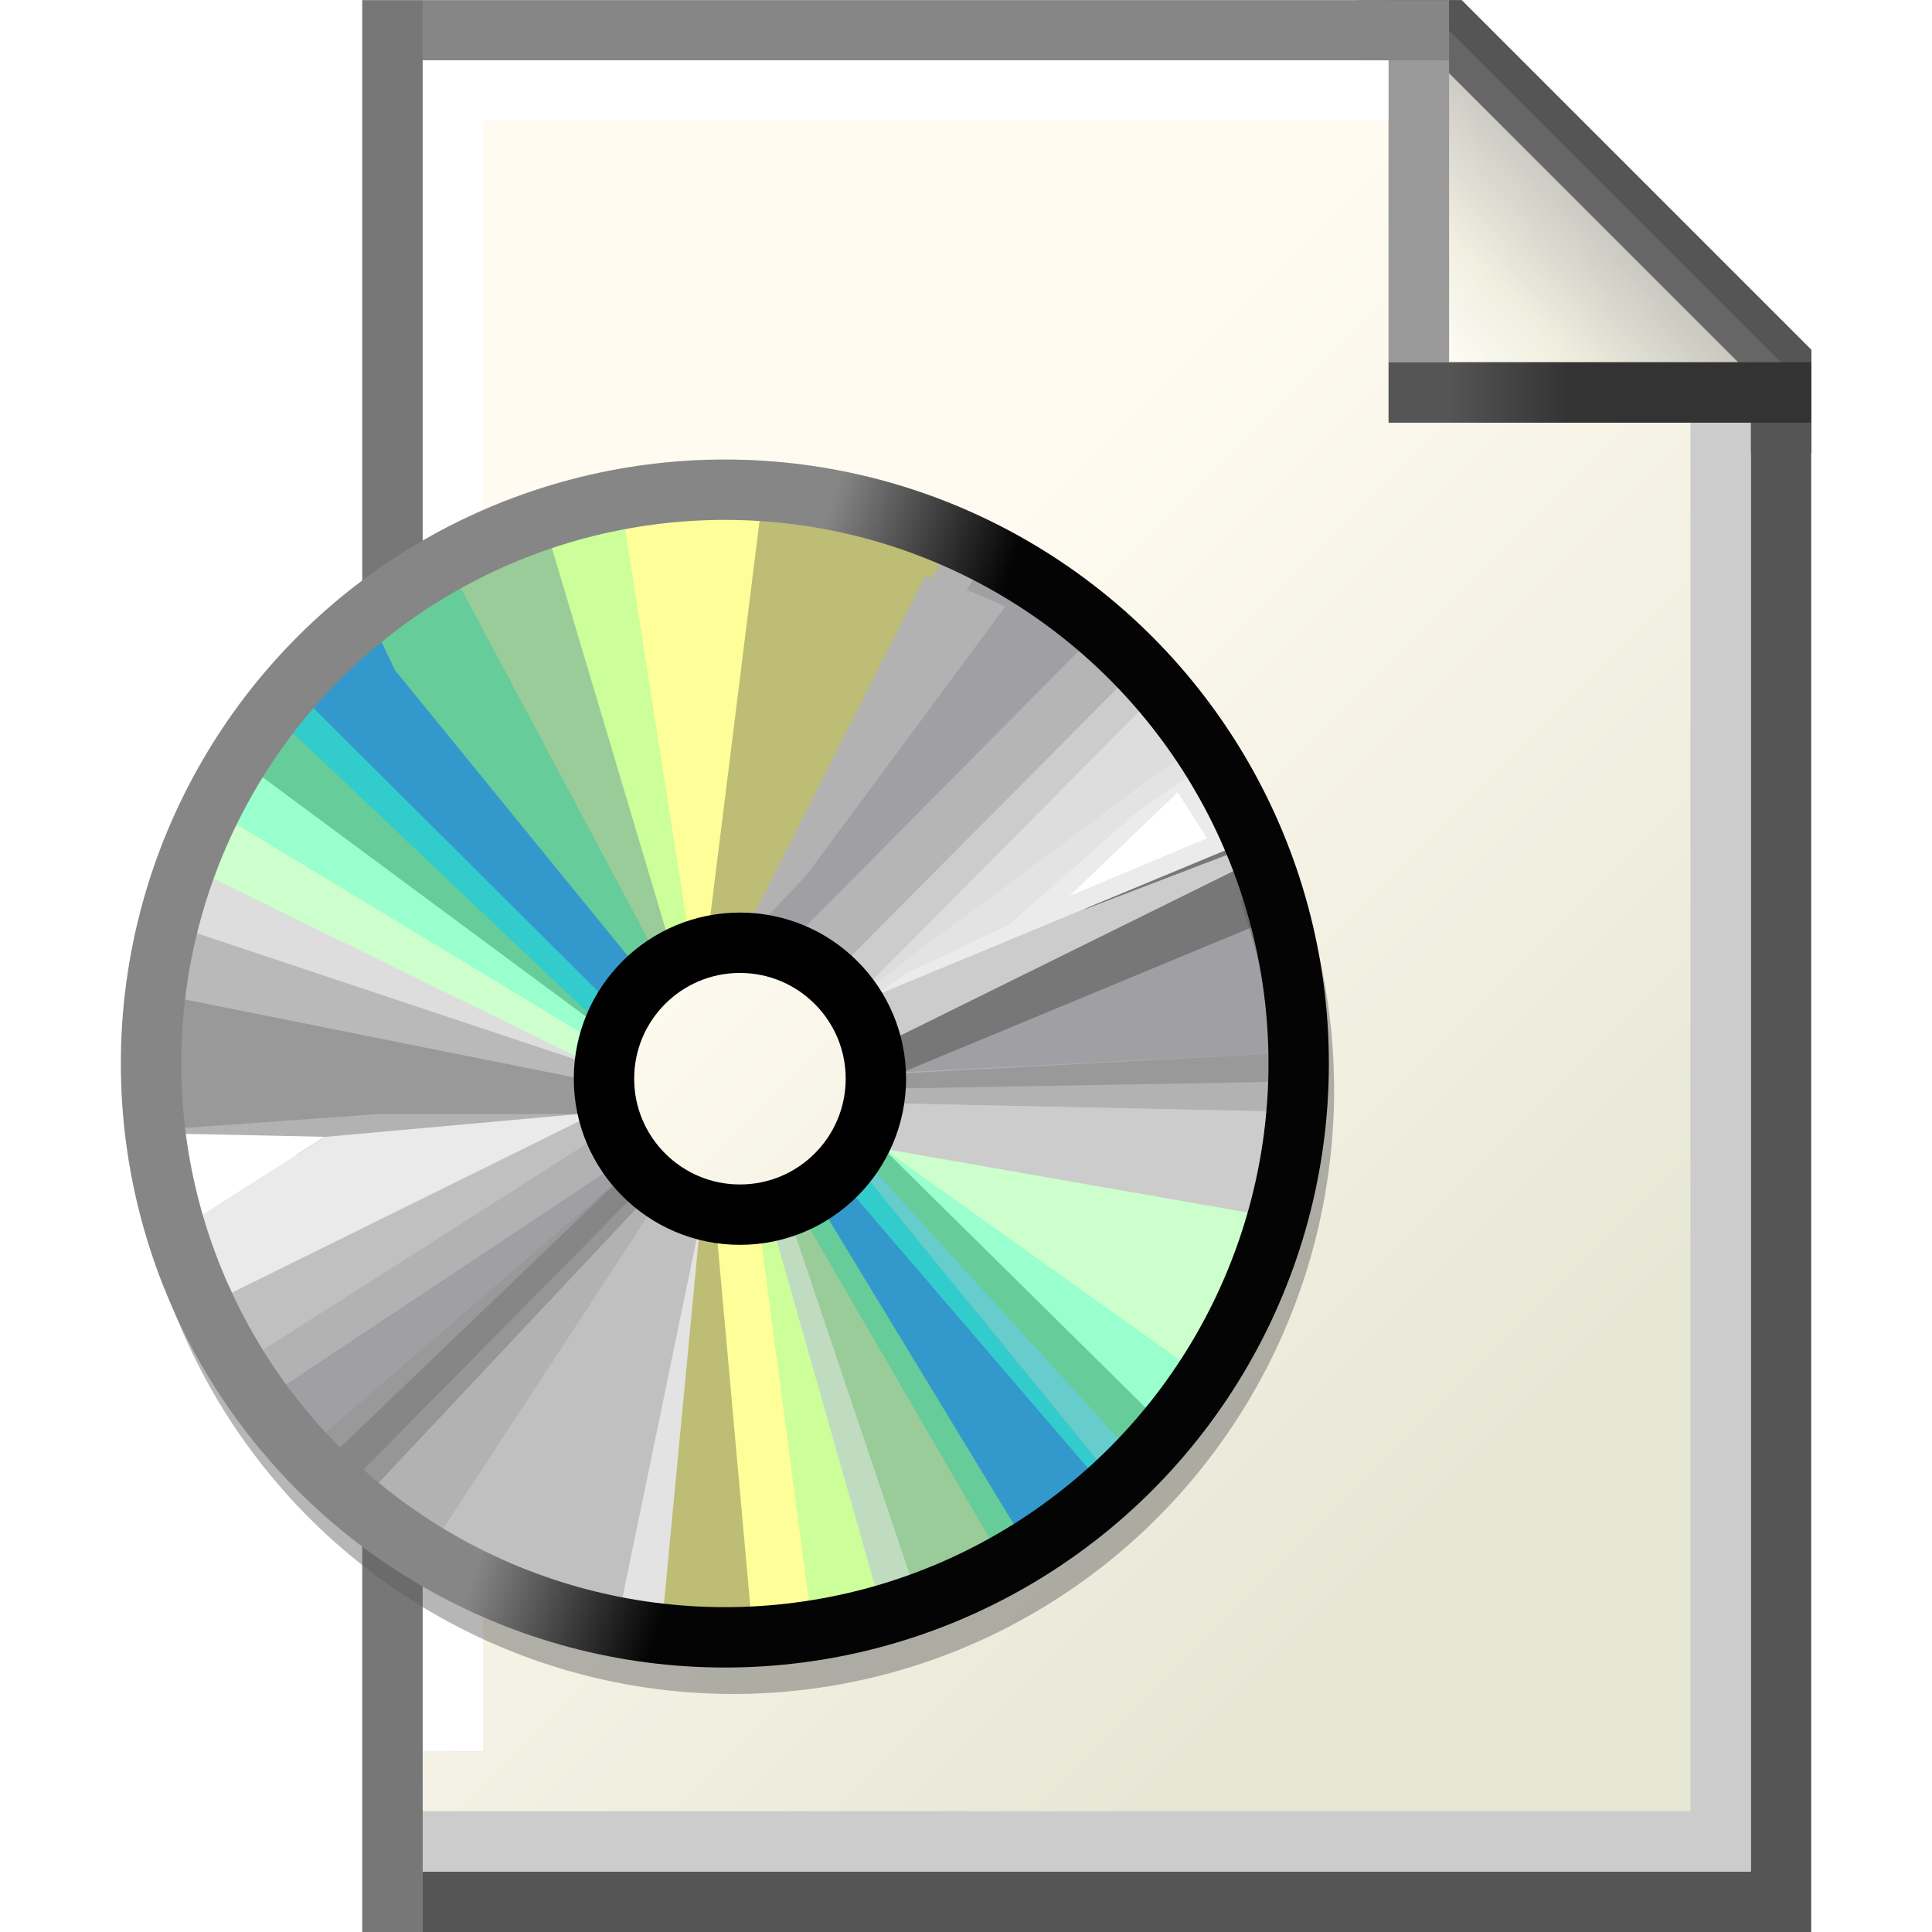 <?xml version="1.0" encoding="UTF-8" standalone="no"?>
<!-- Created with Inkscape (http://www.inkscape.org/) -->

<svg
   xmlns:dc="http://purl.org/dc/elements/1.1/"
   xmlns:cc="http://creativecommons.org/ns#"
   xmlns:rdf="http://www.w3.org/1999/02/22-rdf-syntax-ns#"
   xmlns:svg="http://www.w3.org/2000/svg"
   xmlns="http://www.w3.org/2000/svg"
   xmlns:xlink="http://www.w3.org/1999/xlink"
   xmlns:sodipodi="http://sodipodi.sourceforge.net/DTD/sodipodi-0.dtd"
   xmlns:inkscape="http://www.inkscape.org/namespaces/inkscape"
   width="32"
   height="32"
   viewBox="0 0 8.467 8.467"
   version="1.1"
   id="svg8"
   inkscape:version="0.92.3 (2405546, 2018-03-11)"
   sodipodi:docname="application-x-cd-image.svg">
  <defs
     id="defs2">
    <linearGradient
       inkscape:collect="always"
       id="linearGradient4608">
      <stop
         style="stop-color:#e7e7d6;stop-opacity:1"
         offset="0"
         id="stop4604" />
      <stop
         style="stop-color:#fffbf0;stop-opacity:1"
         offset="1"
         id="stop4606" />
    </linearGradient>
    <linearGradient
       inkscape:collect="always"
       id="linearGradient4592">
      <stop
         style="stop-color:#999999;stop-opacity:1"
         offset="0"
         id="stop4588" />
      <stop
         id="stop4596"
         offset="0.6"
         style="stop-color:#e7e7d6;stop-opacity:1" />
      <stop
         style="stop-color:#ffffff;stop-opacity:1"
         offset="1"
         id="stop4590" />
    </linearGradient>
    <linearGradient
       inkscape:collect="always"
       id="linearGradient4580">
      <stop
         style="stop-color:#555555;stop-opacity:1"
         offset="0"
         id="stop4576" />
      <stop
         style="stop-color:#333333;stop-opacity:1"
         offset="1"
         id="stop4578" />
    </linearGradient>
    <linearGradient
       inkscape:collect="always"
       id="linearGradient4558">
      <stop
         style="stop-color:#555555;stop-opacity:1;"
         offset="0"
         id="stop4554" />
      <stop
         style="stop-color:#555555;stop-opacity:1"
         offset="1"
         id="stop4556" />
    </linearGradient>
    <linearGradient
       inkscape:collect="always"
       xlink:href="#linearGradient4558"
       id="linearGradient4560"
       x1="14.949"
       y1="296.868"
       x2="9.657"
       y2="296.339"
       gradientUnits="userSpaceOnUse"
       gradientTransform="translate(-0.265,1.5034375e-6)" />
    <linearGradient
       inkscape:collect="always"
       xlink:href="#linearGradient4580"
       id="linearGradient4582"
       x1="13.494"
       y1="290.253"
       x2="14.023"
       y2="290.253"
       gradientUnits="userSpaceOnUse"
       gradientTransform="translate(-0.265,1.5034375e-6)" />
    <linearGradient
       inkscape:collect="always"
       xlink:href="#linearGradient4592"
       id="linearGradient4594"
       x1="14.155"
       y1="289.459"
       x2="13.494"
       y2="290.121"
       gradientUnits="userSpaceOnUse"
       gradientTransform="translate(-0.265,1.5034375e-6)" />
    <linearGradient
       inkscape:collect="always"
       xlink:href="#linearGradient4608"
       id="linearGradient4610"
       x1="13.758"
       y1="294.883"
       x2="10.583"
       y2="291.708"
       gradientUnits="userSpaceOnUse"
       gradientTransform="translate(-0.265,1.5034375e-6)" />
    <filter
       height="1.049"
       y="-0.024"
       width="1.047"
       x="-0.024"
       id="filter2798"
       style="color-interpolation-filters:sRGB"
       inkscape:collect="always">
      <feGaussianBlur
         id="feGaussianBlur2800"
         stdDeviation="0.101"
         inkscape:collect="always" />
    </filter>
    <filter
       height="1.049"
       y="-0.024"
       width="1.047"
       x="-0.024"
       id="filter2798-2"
       style="color-interpolation-filters:sRGB"
       inkscape:collect="always">
      <feGaussianBlur
         id="feGaussianBlur2800-6"
         stdDeviation="0.101"
         inkscape:collect="always" />
    </filter>
    <linearGradient
       gradientUnits="userSpaceOnUse"
       y2="288.269"
       x2="8.996"
       y1="287.74"
       x1="7.408"
       id="linearGradient895"
       xlink:href="#linearGradient893"
       inkscape:collect="always" />
    <linearGradient
       id="linearGradient893"
       inkscape:collect="always">
      <stop
         id="stop889"
         offset="0"
         style="stop-color:#868686;stop-opacity:1" />
      <stop
         id="stop891"
         offset="1"
         style="stop-color:#040404;stop-opacity:1" />
    </linearGradient>
  </defs>
  <sodipodi:namedview
     id="base"
     pagecolor="#ffffff"
     bordercolor="#666666"
     borderopacity="1.0"
     inkscape:pageopacity="0.0"
     inkscape:pageshadow="2"
     inkscape:zoom="22.627417"
     inkscape:cx="-0.4379936"
     inkscape:cy="16.847179"
     inkscape:document-units="px"
     inkscape:current-layer="g1216"
     showgrid="true"
     units="px"
     inkscape:window-width="1920"
     inkscape:window-height="948"
     inkscape:window-x="0"
     inkscape:window-y="27"
     inkscape:window-maximized="1">
    <inkscape:grid
       type="xygrid"
       id="grid4485"
       spacingx="0.132"
       spacingy="0.132"
       empspacing="2" />
  </sodipodi:namedview>
  <g
     inkscape:label="Layer 1"
     inkscape:groupmode="layer"
     id="layer1"
     transform="translate(0,-288.533)">
    <g
       id="g4624"
       transform="translate(-6.879)">
      <path
         inkscape:connector-curvature="0"
         id="path4602"
         d="m 8.599,296.868 h 6.085 v -6.615 l -1.455,-1.587 H 8.599 Z"
         style="fill:url(#linearGradient4610);fill-opacity:1;stroke:none;stroke-width:0.265;stroke-linecap:square;stroke-linejoin:miter;stroke-miterlimit:4;stroke-dasharray:none;stroke-opacity:1" />
      <path
         inkscape:connector-curvature="0"
         id="path4552"
         d="m 14.684,290.518 v 6.35 H 8.864"
         style="fill:none;fill-opacity:1;stroke:url(#linearGradient4560);stroke-width:0.265;stroke-linecap:square;stroke-linejoin:miter;stroke-miterlimit:4;stroke-dasharray:none;stroke-opacity:1" />
      <path
         inkscape:connector-curvature="0"
         id="path4562"
         d="m 14.42,290.518 v 6.085 H 8.864"
         style="fill:none;fill-opacity:1;stroke:#cccccc;stroke-width:0.265;stroke-linecap:square;stroke-linejoin:miter;stroke-miterlimit:4;stroke-dasharray:none;stroke-opacity:1" />
      <path
         inkscape:connector-curvature="0"
         id="path4564"
         d="m 8.599,296.868 v -8.202"
         style="fill:none;fill-opacity:1;stroke:#777777;stroke-width:0.265;stroke-linecap:square;stroke-linejoin:miter;stroke-miterlimit:4;stroke-dasharray:none;stroke-opacity:1" />
      <path
         inkscape:connector-curvature="0"
         id="path4584"
         d="m 12.965,288.666 h 0.265 l 1.455,1.455 v 0.265"
         style="fill:none;fill-opacity:1;stroke:#555555;stroke-width:0.265;stroke-linecap:square;stroke-linejoin:miter;stroke-miterlimit:4;stroke-dasharray:none;stroke-opacity:1" />
      <path
         inkscape:connector-curvature="0"
         id="path4586"
         d="m 13.097,288.666 v 1.587 h 1.587 v -0.132 l -1.455,-1.455 h -0.132"
         style="opacity:0.519;fill:url(#linearGradient4594);fill-opacity:1;stroke:#555555;stroke-width:0.265;stroke-linecap:square;stroke-linejoin:miter;stroke-miterlimit:4;stroke-dasharray:none;stroke-opacity:1" />
      <path
         inkscape:connector-curvature="0"
         id="path4568"
         d="M 13.097,288.666 H 8.864"
         style="fill:none;fill-opacity:1;stroke:#868686;stroke-width:0.265;stroke-linecap:square;stroke-linejoin:miter;stroke-miterlimit:4;stroke-dasharray:none;stroke-opacity:1" />
      <path
         inkscape:connector-curvature="0"
         id="path4574"
         d="m 14.684,290.253 h -1.587"
         style="fill:none;fill-opacity:1;stroke:url(#linearGradient4582);stroke-width:0.265;stroke-linecap:square;stroke-linejoin:miter;stroke-miterlimit:4;stroke-dasharray:none;stroke-opacity:1" />
      <path
         inkscape:connector-curvature="0"
         id="path4612"
         d="M 12.832,288.93 H 8.864 l 10e-8,7.144"
         style="fill:none;fill-opacity:1;stroke:#ffffff;stroke-width:0.265;stroke-linecap:square;stroke-linejoin:miter;stroke-miterlimit:4;stroke-dasharray:none;stroke-opacity:1" />
      <path
         inkscape:connector-curvature="0"
         id="path4570"
         d="m 13.097,288.93 v 1.058"
         style="fill:none;fill-opacity:1;stroke:#999999;stroke-width:0.265;stroke-linecap:square;stroke-linejoin:miter;stroke-miterlimit:4;stroke-dasharray:none;stroke-opacity:1" />
    </g>
    <g
       transform="matrix(0.667,0,0,0.667,0.088,99)"
       id="layer1-6"
       inkscape:label="Layer 1">
      <g
         transform="translate(0.117,0.031)"
         id="layer1-62"
         inkscape:label="Layer 1">
        <g
           id="g1216"
           transform="matrix(0.75,0,0,0.75,-1.142,74.02)">
          <path
             style="opacity:1;fill:#b2b2b2;fill-opacity:1;fill-rule:nonzero;stroke:none;stroke-width:0.529;stroke-linecap:butt;stroke-linejoin:miter;stroke-miterlimit:4;stroke-dasharray:none;stroke-opacity:1"
             d="M 6.615,290.121 H 2.514 v -1.323 l 0.529,-1.72 0.926,-1.191 1.058,-0.794 1.058,-0.529 2.381,-0.132 1.455,0.661 1.323,0.926 -3.44,2.381 H 7.276 l -0.661,0.529 -0.132,0.794 0.132,0.397"
             id="path993"
             inkscape:connector-curvature="0"
             sodipodi:nodetypes="ccccccccccccccc" />
          <path
             style="opacity:1;fill:#b2b2b2;fill-opacity:1;fill-rule:nonzero;stroke:none;stroke-width:0.529;stroke-linecap:butt;stroke-linejoin:miter;stroke-miterlimit:4;stroke-dasharray:none;stroke-opacity:1"
             d="M 6.482,289.989 H 2.514 l 0.397,1.323 0.661,1.323 1.455,1.191 1.588,0.661 h 0.926 v -3.572 l -1.191,-0.926"
             id="path981"
             inkscape:connector-curvature="0"
             sodipodi:nodetypes="ccccccccc" />
          <path
             style="opacity:1;fill:#b2b2b2;fill-opacity:1;fill-rule:nonzero;stroke:none;stroke-width:0.529;stroke-linecap:butt;stroke-linejoin:miter;stroke-miterlimit:4;stroke-dasharray:none;stroke-opacity:1"
             d="m 7.805,288.401 3.307,-2.514 0.529,0.661 0.661,1.191 0.265,1.587 v 1.058 l -0.661,1.587 -1.058,1.323 -2.381,1.058 -0.794,0.132 H 7.408 v -3.704 l 0.661,-0.132 0.529,-0.265 0.265,-0.529 v -0.529 l -0.397,-0.529 -0.529,-0.397 z"
             id="path995"
             inkscape:connector-curvature="0" />
          <g
             id="g2046"
             transform="rotate(-2.05,36.654,259.42)"
             style="filter:url(#filter2798);stroke-width:0.529;stroke-miterlimit:4;stroke-dasharray:none">
            <path
               sodipodi:nodetypes="ccccc"
               inkscape:connector-curvature="0"
               id="path997"
               d="m 2.646,285.358 2.778,2.646 0.265,-0.397 -2.381,-2.91 z"
               style="opacity:1;fill:#3399cc;fill-opacity:1;fill-rule:nonzero;stroke:none;stroke-width:0.529;stroke-linecap:butt;stroke-linejoin:miter;stroke-miterlimit:4;stroke-dasharray:none;stroke-opacity:1" />
            <path
               sodipodi:nodetypes="ccccc"
               inkscape:connector-curvature="0"
               id="path999"
               d="m 3.44,284.961 2.249,2.646 0.132,-0.132 -1.852,-3.307 -0.661,0.529"
               style="opacity:1;fill:#66cc99;fill-opacity:1;fill-rule:nonzero;stroke:none;stroke-width:0.529;stroke-linecap:butt;stroke-linejoin:miter;stroke-miterlimit:4;stroke-dasharray:none;stroke-opacity:1" />
            <path
               sodipodi:nodetypes="ccccc"
               inkscape:connector-curvature="0"
               id="path1001"
               d="m 5.556,288.004 -0.132,0.132 -2.91,-2.646 0.132,-0.265 z"
               style="opacity:1;fill:#33cccc;fill-opacity:1;fill-rule:nonzero;stroke:none;stroke-width:0.529;stroke-linecap:butt;stroke-linejoin:miter;stroke-miterlimit:4;stroke-dasharray:none;stroke-opacity:1" />
            <path
               sodipodi:nodetypes="ccccc"
               inkscape:connector-curvature="0"
               id="path1005"
               d="m 5.424,288.136 -2.91,-2.646 -0.265,0.397 3.175,2.381 z"
               style="opacity:1;fill:#66cc99;fill-opacity:1;fill-rule:nonzero;stroke:none;stroke-width:0.529;stroke-linecap:butt;stroke-linejoin:miter;stroke-miterlimit:4;stroke-dasharray:none;stroke-opacity:1" />
            <path
               sodipodi:nodetypes="ccccc"
               inkscape:connector-curvature="0"
               id="path1007"
               d="m 2.249,285.887 -0.265,0.397 3.44,1.984 v -0.132 z"
               style="opacity:1;fill:#99ffcc;fill-opacity:1;fill-rule:nonzero;stroke:none;stroke-width:0.529;stroke-linecap:butt;stroke-linejoin:miter;stroke-miterlimit:4;stroke-dasharray:none;stroke-opacity:1" />
            <path
               sodipodi:nodetypes="ccccc"
               inkscape:connector-curvature="0"
               id="path1009"
               d="m 5.424,288.269 -3.44,-1.984 -0.132,0.529 3.44,1.587 z"
               style="opacity:1;fill:#ccffcc;fill-opacity:1;fill-rule:nonzero;stroke:none;stroke-width:0.529;stroke-linecap:butt;stroke-linejoin:miter;stroke-miterlimit:4;stroke-dasharray:none;stroke-opacity:1" />
            <path
               sodipodi:nodetypes="ccccc"
               inkscape:connector-curvature="0"
               id="path1011"
               d="M 3.969,284.168 5.821,287.475 H 5.953 L 4.895,283.771 Z"
               style="opacity:1;fill:#99cc99;fill-opacity:1;fill-rule:nonzero;stroke:none;stroke-width:0.529;stroke-linecap:butt;stroke-linejoin:miter;stroke-miterlimit:4;stroke-dasharray:none;stroke-opacity:1" />
            <path
               sodipodi:nodetypes="ccccc"
               inkscape:connector-curvature="0"
               id="path1013"
               d="m 4.763,283.771 0.661,-0.132 0.661,3.704 -0.132,0.132 z"
               style="opacity:1;fill:#ccff99;fill-opacity:1;fill-rule:nonzero;stroke:none;stroke-width:0.529;stroke-linecap:butt;stroke-linejoin:miter;stroke-miterlimit:4;stroke-dasharray:none;stroke-opacity:1" />
            <path
               sodipodi:nodetypes="ccccc"
               inkscape:connector-curvature="0"
               id="path1015"
               d="m 5.424,283.639 0.661,3.704 h 0.132 l 0.794,-3.836 z"
               style="opacity:1;fill:#ffff99;fill-opacity:1;fill-rule:nonzero;stroke:none;stroke-width:0.529;stroke-linecap:butt;stroke-linejoin:miter;stroke-miterlimit:4;stroke-dasharray:none;stroke-opacity:1" />
            <path
               sodipodi:nodetypes="cccccc"
               inkscape:connector-curvature="0"
               id="path1017"
               d="m 6.218,287.343 h 0.397 l 1.587,-3.44 -0.661,-0.265 -0.926,-0.132 z"
               style="opacity:1;fill:#bdbd75;fill-opacity:1;fill-rule:nonzero;stroke:none;stroke-width:0.529;stroke-linecap:butt;stroke-linejoin:miter;stroke-miterlimit:4;stroke-dasharray:none;stroke-opacity:1" />
            <path
               sodipodi:nodetypes="ccccc"
               inkscape:connector-curvature="0"
               id="path1021"
               d="m 8.07,284.035 -1.588,3.307 2.646,-2.91 -0.661,-0.265 z"
               style="opacity:1;fill:#b2b2b2;fill-opacity:1;fill-rule:nonzero;stroke:none;stroke-width:0.529;stroke-linecap:butt;stroke-linejoin:miter;stroke-miterlimit:4;stroke-dasharray:none;stroke-opacity:1" />
            <path
               sodipodi:nodetypes="cccccc"
               inkscape:connector-curvature="0"
               id="path1023"
               d="m 6.747,287.343 h 0.132 l 2.778,-2.646 -0.794,-0.529 -2.249,3.175 z"
               style="opacity:1;fill:#a0a0a4;fill-opacity:1;fill-rule:nonzero;stroke:none;stroke-width:0.529;stroke-linecap:butt;stroke-linejoin:miter;stroke-miterlimit:4;stroke-dasharray:none;stroke-opacity:1" />
            <path
               sodipodi:nodetypes="cccc"
               inkscape:connector-curvature="0"
               id="path1313"
               d="m 5.292,288.401 -3.704,-1.058 0.265,-0.529 z"
               style="opacity:1;fill:#dddddd;fill-opacity:1;fill-rule:nonzero;stroke:none;stroke-width:0.529;stroke-linecap:butt;stroke-linejoin:miter;stroke-miterlimit:4;stroke-dasharray:none;stroke-opacity:1" />
            <path
               inkscape:connector-curvature="0"
               id="path1315"
               d="m 1.588,287.343 v 0.661 l 3.704,0.529 v -0.132 z"
               style="opacity:1;fill:#b9b9b9;fill-opacity:1;fill-rule:nonzero;stroke:none;stroke-width:0.529;stroke-linecap:butt;stroke-linejoin:miter;stroke-miterlimit:4;stroke-dasharray:none;stroke-opacity:1"
               sodipodi:nodetypes="ccccc" />
            <path
               style="opacity:1;fill:#999999;fill-opacity:1;fill-rule:nonzero;stroke:none;stroke-width:0.529;stroke-linecap:butt;stroke-linejoin:miter;stroke-miterlimit:4;stroke-dasharray:none;stroke-opacity:1"
               d="m 1.588,288.798 1.852,-0.066 1.852,0.066 v -0.265 l -3.704,-0.661 z"
               id="path2508"
               inkscape:connector-curvature="0"
               sodipodi:nodetypes="cccccc" />
            <path
               style="opacity:1;fill:#ffffff;fill-opacity:1;fill-rule:nonzero;stroke:none;stroke-width:0.529;stroke-linecap:butt;stroke-linejoin:miter;stroke-miterlimit:4;stroke-dasharray:none;stroke-opacity:1"
               d="m 1.587,289.062 0.132,0.794 1.191,-0.794 z"
               id="path2510"
               inkscape:connector-curvature="0" />
            <path
               style="opacity:1;fill:#eaeaea;fill-opacity:1;fill-rule:nonzero;stroke:none;stroke-width:0.529;stroke-linecap:butt;stroke-linejoin:miter;stroke-miterlimit:4;stroke-dasharray:none;stroke-opacity:1"
               d="m 5.292,288.798 -2.381,0.265 -1.191,0.794 0.397,0.661 z"
               id="path2512"
               inkscape:connector-curvature="0" />
            <path
               style="opacity:1;fill:#c0c0c0;fill-opacity:1;fill-rule:nonzero;stroke:none;stroke-width:0.529;stroke-linecap:butt;stroke-linejoin:miter;stroke-miterlimit:4;stroke-dasharray:none;stroke-opacity:1"
               d="m 5.292,288.798 -3.307,1.72 0.265,0.529 3.175,-2.117 z"
               id="path2550"
               inkscape:connector-curvature="0" />
            <path
               style="opacity:1;fill:#b2b2b2;fill-opacity:1;fill-rule:nonzero;stroke:none;stroke-width:0.529;stroke-linecap:butt;stroke-linejoin:miter;stroke-miterlimit:4;stroke-dasharray:none;stroke-opacity:1"
               d="m 5.424,288.93 -3.175,2.117 0.265,0.265 3.043,-2.117 z"
               id="path2552"
               inkscape:connector-curvature="0"
               sodipodi:nodetypes="ccccc" />
            <path
               style="opacity:1;fill:#a0a0a4;fill-opacity:1;fill-rule:nonzero;stroke:none;stroke-width:0.529;stroke-linecap:butt;stroke-linejoin:miter;stroke-miterlimit:4;stroke-dasharray:none;stroke-opacity:1"
               d="m 5.556,289.195 -3.043,2.117 0.397,0.397 2.646,-2.381 z"
               id="path2554"
               inkscape:connector-curvature="0" />
            <path
               style="opacity:1;fill:#999999;fill-opacity:1;fill-rule:nonzero;stroke:none;stroke-width:0.529;stroke-linecap:butt;stroke-linejoin:miter;stroke-miterlimit:4;stroke-dasharray:none;stroke-opacity:1"
               d="m 5.556,289.327 -2.646,2.381 0.132,0.132 z"
               id="path2556"
               inkscape:connector-curvature="0" />
            <path
               style="opacity:1;fill:#868686;fill-opacity:1;fill-rule:nonzero;stroke:none;stroke-width:0.529;stroke-linecap:butt;stroke-linejoin:miter;stroke-miterlimit:4;stroke-dasharray:none;stroke-opacity:1"
               d="M 3.043,291.841 3.175,292.105 5.689,289.459 5.556,289.327 Z"
               id="path2558"
               inkscape:connector-curvature="0" />
            <path
               style="opacity:1;fill:#969696;fill-opacity:1;fill-rule:nonzero;stroke:none;stroke-width:0.529;stroke-linecap:butt;stroke-linejoin:miter;stroke-miterlimit:4;stroke-dasharray:none;stroke-opacity:1"
               d="m 5.689,289.459 -2.381,2.514 v 0.265 l 2.514,-2.778 H 5.689"
               id="path2560"
               inkscape:connector-curvature="0" />
            <path
               style="opacity:1;fill:#b2b2b2;fill-opacity:1;fill-rule:nonzero;stroke:none;stroke-width:0.529;stroke-linecap:butt;stroke-linejoin:miter;stroke-miterlimit:4;stroke-dasharray:none;stroke-opacity:1"
               d="m 3.307,292.238 1.191,0.794 0.132,-1.455 1.191,-1.984 H 5.689 Z"
               id="path2562"
               inkscape:connector-curvature="0"
               sodipodi:nodetypes="cccccc" />
            <path
               style="opacity:1;fill:#c0c0c0;fill-opacity:1;fill-rule:nonzero;stroke:none;stroke-width:0.529;stroke-linecap:butt;stroke-linejoin:miter;stroke-miterlimit:4;stroke-dasharray:none;stroke-opacity:1"
               d="m 5.821,289.592 -1.984,3.175 2.249,0.661 0.132,-3.704 -0.397,-0.132"
               id="path2564"
               inkscape:connector-curvature="0" />
            <path
               style="opacity:1;fill:#ffff99;fill-opacity:1;fill-rule:nonzero;stroke:none;stroke-width:0.529;stroke-linecap:butt;stroke-linejoin:miter;stroke-miterlimit:4;stroke-dasharray:none;stroke-opacity:1"
               d="m 6.35,289.856 0.132,3.44 h 1.058 l -0.661,-3.572 -0.529,0.132"
               id="path2570"
               inkscape:connector-curvature="0"
               sodipodi:nodetypes="ccccc" />
            <path
               style="opacity:1;fill:#e3e3e3;fill-opacity:1;fill-rule:nonzero;stroke:none;stroke-width:0.529;stroke-linecap:butt;stroke-linejoin:miter;stroke-miterlimit:4;stroke-dasharray:none;stroke-opacity:1"
               d="m 6.218,289.724 -0.661,3.572 1.058,0.132 -0.265,-3.704 z"
               id="path2566"
               inkscape:connector-curvature="0" />
            <path
               style="opacity:1;fill:#bdbd75;fill-opacity:1;fill-rule:nonzero;stroke:none;stroke-width:0.529;stroke-linecap:butt;stroke-linejoin:miter;stroke-miterlimit:4;stroke-dasharray:none;stroke-opacity:1"
               d="m 6.218,289.724 -0.265,3.572 h 0.794 l -0.397,-3.572 H 6.218"
               id="path2568"
               inkscape:connector-curvature="0"
               sodipodi:nodetypes="ccccc" />
            <path
               style="opacity:1;fill:#ccff99;fill-opacity:1;fill-rule:nonzero;stroke:none;stroke-width:0.529;stroke-linecap:butt;stroke-linejoin:miter;stroke-miterlimit:4;stroke-dasharray:none;stroke-opacity:1"
               d="m 6.747,289.856 0.529,3.44 0.661,-0.132 -1.058,-3.44 z"
               id="path2628"
               inkscape:connector-curvature="0" />
            <path
               style="opacity:1;fill:#c0dcc0;fill-opacity:1;fill-rule:nonzero;stroke:none;stroke-width:0.529;stroke-linecap:butt;stroke-linejoin:miter;stroke-miterlimit:4;stroke-dasharray:none;stroke-opacity:1"
               d="m 6.879,289.856 1.058,3.44 c 0,0 0.265,0 0.265,-0.132 0,-0.132 -1.191,-3.44 -1.191,-3.44 l -0.132,0.132 v 0.132 -0.132"
               id="path2645"
               inkscape:connector-curvature="0" />
            <path
               style="opacity:1;fill:#99cc99;fill-opacity:1;fill-rule:nonzero;stroke:none;stroke-width:0.529;stroke-linecap:butt;stroke-linejoin:miter;stroke-miterlimit:4;stroke-dasharray:none;stroke-opacity:1"
               d="m 7.011,289.724 1.191,3.307 0.794,-0.265 -1.852,-3.175 z"
               id="path2647"
               inkscape:connector-curvature="0"
               sodipodi:nodetypes="ccccc" />
            <path
               style="opacity:1;fill:#66cc99;fill-opacity:1;fill-rule:nonzero;stroke:none;stroke-width:0.529;stroke-linecap:butt;stroke-linejoin:miter;stroke-miterlimit:4;stroke-dasharray:none;stroke-opacity:1"
               d="m 8.996,292.767 -1.852,-3.043 0.265,-0.132 1.72,2.91 z"
               id="path2649"
               inkscape:connector-curvature="0"
               sodipodi:nodetypes="ccccc" />
            <path
               style="opacity:1;fill:#3399cc;fill-opacity:1;fill-rule:nonzero;stroke:none;stroke-width:0.529;stroke-linecap:butt;stroke-linejoin:miter;stroke-miterlimit:4;stroke-dasharray:none;stroke-opacity:1"
               d="m 9.128,292.502 -1.852,-2.91 0.265,-0.265 2.381,2.778 z"
               id="path2651"
               inkscape:connector-curvature="0" />
            <path
               style="opacity:1;fill:#33cccc;fill-opacity:1;fill-rule:nonzero;stroke:none;stroke-width:0.529;stroke-linecap:butt;stroke-linejoin:miter;stroke-miterlimit:4;stroke-dasharray:none;stroke-opacity:1"
               d="m 7.541,289.459 2.249,2.514 h 0.132 l -2.249,-2.646 z"
               id="path2653"
               inkscape:connector-curvature="0" />
            <path
               style="opacity:1;fill:#66cccc;fill-opacity:1;fill-rule:nonzero;stroke:none;stroke-width:0.529;stroke-linecap:butt;stroke-linejoin:miter;stroke-miterlimit:4;stroke-dasharray:none;stroke-opacity:1"
               d="m 9.922,291.973 0.265,-0.265 -2.514,-2.514 v 0.132 z"
               id="path2655"
               inkscape:connector-curvature="0" />
            <path
               style="opacity:1;fill:#66cc99;fill-opacity:1;fill-rule:nonzero;stroke:none;stroke-width:0.529;stroke-linecap:butt;stroke-linejoin:miter;stroke-miterlimit:4;stroke-dasharray:none;stroke-opacity:1"
               d="m 7.673,289.195 2.514,2.646 0.265,-0.397 -2.646,-2.381 z"
               id="path2657"
               inkscape:connector-curvature="0" />
            <path
               style="opacity:1;fill:#99ffcc;fill-opacity:1;fill-rule:nonzero;stroke:none;stroke-width:0.529;stroke-linecap:butt;stroke-linejoin:miter;stroke-miterlimit:4;stroke-dasharray:none;stroke-opacity:1"
               d="m 7.805,289.062 2.514,2.381 0.661,-0.794 -3.043,-1.587 H 7.805"
               id="path2659"
               inkscape:connector-curvature="0"
               sodipodi:nodetypes="ccccc" />
            <path
               style="opacity:1;fill:#ccffcc;fill-opacity:1;fill-rule:nonzero;stroke:none;stroke-width:0.529;stroke-linecap:butt;stroke-linejoin:miter;stroke-miterlimit:4;stroke-dasharray:none;stroke-opacity:1"
               d="m 7.805,289.062 2.91,1.984 0.661,-1.984 -3.44,-0.132 z"
               id="path2661"
               inkscape:connector-curvature="0"
               sodipodi:nodetypes="ccccc" />
            <path
               style="opacity:1;fill:#a0a0a4;fill-opacity:1;fill-rule:nonzero;stroke:none;stroke-width:0.529;stroke-linecap:butt;stroke-linejoin:miter;stroke-miterlimit:4;stroke-dasharray:none;stroke-opacity:1"
               d="m 7.805,288.401 3.307,-1.455 0.397,1.191 z"
               id="path2665"
               inkscape:connector-curvature="0" />
            <path
               style="opacity:1;fill:#999999;fill-opacity:1;fill-rule:nonzero;stroke:none;stroke-width:0.529;stroke-linecap:butt;stroke-linejoin:miter;stroke-miterlimit:4;stroke-dasharray:none;stroke-opacity:1"
               d="m 7.938,288.533 h 3.572 v -0.397 l -3.572,0.265 z"
               id="path2667"
               inkscape:connector-curvature="0" />
            <path
               style="opacity:1;fill:#b2b2b2;fill-opacity:1;fill-rule:nonzero;stroke:none;stroke-width:0.529;stroke-linecap:butt;stroke-linejoin:miter;stroke-miterlimit:4;stroke-dasharray:none;stroke-opacity:1"
               d="m 7.938,288.533 v 0.132 h 3.44 v -0.265 z"
               id="path2671"
               inkscape:connector-curvature="0" />
            <path
               style="opacity:1;fill:#cccccc;fill-opacity:1;fill-rule:nonzero;stroke:none;stroke-width:0.529;stroke-linecap:butt;stroke-linejoin:miter;stroke-miterlimit:4;stroke-dasharray:none;stroke-opacity:1"
               d="m 7.805,288.666 3.572,0.132 v -0.132 z"
               id="path2675"
               inkscape:connector-curvature="0" />
            <path
               style="opacity:1;fill:#cccccc;fill-opacity:1;fill-rule:nonzero;stroke:none;stroke-width:0.529;stroke-linecap:butt;stroke-linejoin:miter;stroke-miterlimit:4;stroke-dasharray:none;stroke-opacity:1"
               d="m 7.805,288.666 v 0.397 l 3.44,0.529 0.132,-0.794 z"
               id="path2677"
               inkscape:connector-curvature="0" />
            <path
               style="opacity:1;fill:#777777;fill-opacity:1;fill-rule:nonzero;stroke:none;stroke-width:0.529;stroke-linecap:butt;stroke-linejoin:miter;stroke-miterlimit:4;stroke-dasharray:none;stroke-opacity:1"
               d="m 7.805,288.136 0.132,0.265 3.307,-1.455 -0.132,-0.529 z"
               id="path2735"
               inkscape:connector-curvature="0" />
            <path
               style="opacity:1;fill:#b5b5b5;fill-opacity:1;fill-rule:nonzero;stroke:none;stroke-width:0.529;stroke-linecap:butt;stroke-linejoin:miter;stroke-miterlimit:4;stroke-dasharray:none;stroke-opacity:1"
               d="m 7.011,287.21 0.397,0.397 2.514,-2.778 -0.397,-0.265 z"
               id="path2752"
               inkscape:connector-curvature="0" />
            <path
               style="opacity:1;fill:#cccccc;fill-opacity:1;fill-rule:nonzero;stroke:none;stroke-width:0.529;stroke-linecap:butt;stroke-linejoin:miter;stroke-miterlimit:4;stroke-dasharray:none;stroke-opacity:1"
               d="m 7.408,287.607 0.132,0.132 2.646,-2.778 -0.265,-0.132 -2.646,2.778"
               id="path2754"
               inkscape:connector-curvature="0" />
            <path
               style="opacity:1;fill:#cccccc;fill-opacity:1;fill-rule:nonzero;stroke:none;stroke-width:0.529;stroke-linecap:butt;stroke-linejoin:miter;stroke-miterlimit:4;stroke-dasharray:none;stroke-opacity:1"
               d="m 7.541,287.607 0.265,0.529 3.307,-1.72 v -0.132 l -3.572,1.455"
               id="path2756"
               inkscape:connector-curvature="0"
               sodipodi:nodetypes="ccccc" />
            <path
               style="opacity:1;fill:#dddddd;fill-opacity:1;fill-rule:nonzero;stroke:none;stroke-width:0.529;stroke-linecap:butt;stroke-linejoin:miter;stroke-miterlimit:4;stroke-dasharray:none;stroke-opacity:1"
               d="m 7.541,287.74 2.91,-2.249 -0.397,-0.397 -2.514,2.646"
               id="path2758"
               inkscape:connector-curvature="0" />
            <path
               style="opacity:1;fill:#ebebeb;fill-opacity:1;fill-rule:nonzero;stroke:none;stroke-width:0.529;stroke-linecap:butt;stroke-linejoin:miter;stroke-miterlimit:4;stroke-dasharray:none;stroke-opacity:1"
               d="m 7.673,287.74 3.307,-1.455 -0.397,-0.661 z"
               id="path2768"
               inkscape:connector-curvature="0" />
            <path
               style="opacity:1;fill:#ffffff;fill-opacity:1;fill-rule:nonzero;stroke:none;stroke-width:0.529;stroke-linecap:butt;stroke-linejoin:miter;stroke-miterlimit:4;stroke-dasharray:none;stroke-opacity:1"
               d="m 9.393,286.814 0.926,-0.926 0.265,0.397 -1.191,0.529"
               id="path2760"
               inkscape:connector-curvature="0" />
            <path
               style="opacity:1;fill:#e3e3e3;fill-opacity:1;fill-rule:nonzero;stroke:none;stroke-width:0.529;stroke-linecap:butt;stroke-linejoin:miter;stroke-miterlimit:4;stroke-dasharray:none;stroke-opacity:1"
               d="m 7.673,287.74 2.91,-2.117 -0.132,-0.132 -2.91,2.249 z"
               id="path2762"
               inkscape:connector-curvature="0" />
            <path
               style="opacity:1;fill:#e3e3e3;fill-opacity:1;fill-rule:nonzero;stroke:none;stroke-width:0.529;stroke-linecap:butt;stroke-linejoin:miter;stroke-miterlimit:4;stroke-dasharray:none;stroke-opacity:1"
               d="m 7.541,287.74 1.323,-0.661 1.588,-1.455 z"
               id="path2764"
               inkscape:connector-curvature="0" />
          </g>
          <g
             id="g2046-1"
             transform="rotate(1.202,-46.05,343.17)"
             style="filter:url(#filter2798-2);stroke-width:0.529;stroke-miterlimit:4;stroke-dasharray:none">
            <path
               sodipodi:nodetypes="ccccc"
               inkscape:connector-curvature="0"
               id="path997-0"
               d="m 2.646,285.358 2.778,2.646 0.265,-0.397 -2.381,-2.91 z"
               style="opacity:1;fill:#3399cc;fill-opacity:1;fill-rule:nonzero;stroke:none;stroke-width:0.529;stroke-linecap:butt;stroke-linejoin:miter;stroke-miterlimit:4;stroke-dasharray:none;stroke-opacity:1" />
            <path
               sodipodi:nodetypes="ccccc"
               inkscape:connector-curvature="0"
               id="path999-6"
               d="m 3.44,284.961 2.249,2.646 0.132,-0.132 -1.852,-3.307 -0.661,0.529"
               style="opacity:1;fill:#66cc99;fill-opacity:1;fill-rule:nonzero;stroke:none;stroke-width:0.529;stroke-linecap:butt;stroke-linejoin:miter;stroke-miterlimit:4;stroke-dasharray:none;stroke-opacity:1" />
            <path
               sodipodi:nodetypes="ccccc"
               inkscape:connector-curvature="0"
               id="path1001-1"
               d="m 5.556,288.004 -0.132,0.132 -2.91,-2.646 0.132,-0.265 z"
               style="opacity:1;fill:#33cccc;fill-opacity:1;fill-rule:nonzero;stroke:none;stroke-width:0.529;stroke-linecap:butt;stroke-linejoin:miter;stroke-miterlimit:4;stroke-dasharray:none;stroke-opacity:1" />
            <path
               sodipodi:nodetypes="ccccc"
               inkscape:connector-curvature="0"
               id="path1005-5"
               d="m 5.424,288.136 -2.91,-2.646 -0.265,0.397 3.175,2.381 z"
               style="opacity:1;fill:#66cc99;fill-opacity:1;fill-rule:nonzero;stroke:none;stroke-width:0.529;stroke-linecap:butt;stroke-linejoin:miter;stroke-miterlimit:4;stroke-dasharray:none;stroke-opacity:1" />
            <path
               sodipodi:nodetypes="ccccc"
               inkscape:connector-curvature="0"
               id="path1007-9"
               d="m 2.249,285.887 -0.265,0.397 3.44,1.984 v -0.132 z"
               style="opacity:1;fill:#99ffcc;fill-opacity:1;fill-rule:nonzero;stroke:none;stroke-width:0.529;stroke-linecap:butt;stroke-linejoin:miter;stroke-miterlimit:4;stroke-dasharray:none;stroke-opacity:1" />
            <path
               sodipodi:nodetypes="ccccc"
               inkscape:connector-curvature="0"
               id="path1009-4"
               d="m 5.424,288.269 -3.44,-1.984 -0.132,0.529 3.44,1.587 z"
               style="opacity:1;fill:#ccffcc;fill-opacity:1;fill-rule:nonzero;stroke:none;stroke-width:0.529;stroke-linecap:butt;stroke-linejoin:miter;stroke-miterlimit:4;stroke-dasharray:none;stroke-opacity:1" />
            <path
               sodipodi:nodetypes="ccccc"
               inkscape:connector-curvature="0"
               id="path1011-9"
               d="M 3.969,284.168 5.821,287.475 H 5.953 L 4.895,283.771 Z"
               style="opacity:1;fill:#99cc99;fill-opacity:1;fill-rule:nonzero;stroke:none;stroke-width:0.529;stroke-linecap:butt;stroke-linejoin:miter;stroke-miterlimit:4;stroke-dasharray:none;stroke-opacity:1" />
            <path
               sodipodi:nodetypes="ccccc"
               inkscape:connector-curvature="0"
               id="path1013-0"
               d="m 4.763,283.771 0.661,-0.132 0.661,3.704 -0.132,0.132 z"
               style="opacity:1;fill:#ccff99;fill-opacity:1;fill-rule:nonzero;stroke:none;stroke-width:0.529;stroke-linecap:butt;stroke-linejoin:miter;stroke-miterlimit:4;stroke-dasharray:none;stroke-opacity:1" />
            <path
               sodipodi:nodetypes="ccccc"
               inkscape:connector-curvature="0"
               id="path1015-9"
               d="m 5.424,283.639 0.661,3.704 h 0.132 l 0.794,-3.836 z"
               style="opacity:1;fill:#ffff99;fill-opacity:1;fill-rule:nonzero;stroke:none;stroke-width:0.529;stroke-linecap:butt;stroke-linejoin:miter;stroke-miterlimit:4;stroke-dasharray:none;stroke-opacity:1" />
            <path
               sodipodi:nodetypes="cccccc"
               inkscape:connector-curvature="0"
               id="path1017-1"
               d="m 6.218,287.343 h 0.397 l 1.587,-3.44 -0.661,-0.265 -0.926,-0.132 z"
               style="opacity:1;fill:#bdbd75;fill-opacity:1;fill-rule:nonzero;stroke:none;stroke-width:0.529;stroke-linecap:butt;stroke-linejoin:miter;stroke-miterlimit:4;stroke-dasharray:none;stroke-opacity:1" />
            <path
               sodipodi:nodetypes="ccccc"
               inkscape:connector-curvature="0"
               id="path1021-7"
               d="m 8.07,284.035 -1.588,3.307 2.646,-2.91 -0.661,-0.265 z"
               style="opacity:1;fill:#b2b2b2;fill-opacity:1;fill-rule:nonzero;stroke:none;stroke-width:0.529;stroke-linecap:butt;stroke-linejoin:miter;stroke-miterlimit:4;stroke-dasharray:none;stroke-opacity:1" />
            <path
               sodipodi:nodetypes="cccccc"
               inkscape:connector-curvature="0"
               id="path1023-7"
               d="m 6.747,287.343 h 0.132 l 2.778,-2.646 -0.794,-0.529 -2.249,3.175 z"
               style="opacity:1;fill:#a0a0a4;fill-opacity:1;fill-rule:nonzero;stroke:none;stroke-width:0.529;stroke-linecap:butt;stroke-linejoin:miter;stroke-miterlimit:4;stroke-dasharray:none;stroke-opacity:1" />
            <path
               sodipodi:nodetypes="cccc"
               inkscape:connector-curvature="0"
               id="path1313-1"
               d="M 5.292,288.401 1.455,287.21 1.587,286.681 Z"
               style="opacity:1;fill:#dddddd;fill-opacity:1;fill-rule:nonzero;stroke:none;stroke-width:0.529;stroke-linecap:butt;stroke-linejoin:miter;stroke-miterlimit:4;stroke-dasharray:none;stroke-opacity:1" />
            <path
               inkscape:connector-curvature="0"
               id="path1315-1"
               d="m 1.455,287.21 -0.132,0.661 3.969,0.661 v -0.132 z"
               style="opacity:1;fill:#b9b9b9;fill-opacity:1;fill-rule:nonzero;stroke:none;stroke-width:0.529;stroke-linecap:butt;stroke-linejoin:miter;stroke-miterlimit:4;stroke-dasharray:none;stroke-opacity:1" />
            <path
               style="opacity:1;fill:#999999;fill-opacity:1;fill-rule:nonzero;stroke:none;stroke-width:0.529;stroke-linecap:butt;stroke-linejoin:miter;stroke-miterlimit:4;stroke-dasharray:none;stroke-opacity:1"
               d="m 1.588,288.798 1.852,-0.066 1.852,0.066 v -0.265 l -3.704,-0.661 z"
               id="path2508-5"
               inkscape:connector-curvature="0"
               sodipodi:nodetypes="cccccc" />
            <path
               style="opacity:1;fill:#ffffff;fill-opacity:1;fill-rule:nonzero;stroke:none;stroke-width:0.529;stroke-linecap:butt;stroke-linejoin:miter;stroke-miterlimit:4;stroke-dasharray:none;stroke-opacity:1"
               d="m 1.587,289.062 0.132,0.794 1.191,-0.794 z"
               id="path2510-9"
               inkscape:connector-curvature="0" />
            <path
               style="opacity:1;fill:#eaeaea;fill-opacity:1;fill-rule:nonzero;stroke:none;stroke-width:0.529;stroke-linecap:butt;stroke-linejoin:miter;stroke-miterlimit:4;stroke-dasharray:none;stroke-opacity:1"
               d="m 5.292,288.798 -2.381,0.265 -1.191,0.794 0.397,0.661 z"
               id="path2512-7"
               inkscape:connector-curvature="0" />
            <path
               style="opacity:1;fill:#c0c0c0;fill-opacity:1;fill-rule:nonzero;stroke:none;stroke-width:0.529;stroke-linecap:butt;stroke-linejoin:miter;stroke-miterlimit:4;stroke-dasharray:none;stroke-opacity:1"
               d="m 5.292,288.798 -3.307,1.72 0.265,0.529 3.175,-2.117 z"
               id="path2550-7"
               inkscape:connector-curvature="0" />
            <path
               style="opacity:1;fill:#b2b2b2;fill-opacity:1;fill-rule:nonzero;stroke:none;stroke-width:0.529;stroke-linecap:butt;stroke-linejoin:miter;stroke-miterlimit:4;stroke-dasharray:none;stroke-opacity:1"
               d="m 5.424,288.93 -3.175,2.117 0.265,0.265 3.043,-2.117 z"
               id="path2552-6"
               inkscape:connector-curvature="0"
               sodipodi:nodetypes="ccccc" />
            <path
               style="opacity:1;fill:#a0a0a4;fill-opacity:1;fill-rule:nonzero;stroke:none;stroke-width:0.529;stroke-linecap:butt;stroke-linejoin:miter;stroke-miterlimit:4;stroke-dasharray:none;stroke-opacity:1"
               d="m 5.556,289.195 -3.043,2.117 0.397,0.397 2.646,-2.381 z"
               id="path2554-7"
               inkscape:connector-curvature="0" />
            <path
               style="opacity:1;fill:#999999;fill-opacity:1;fill-rule:nonzero;stroke:none;stroke-width:0.529;stroke-linecap:butt;stroke-linejoin:miter;stroke-miterlimit:4;stroke-dasharray:none;stroke-opacity:1"
               d="m 5.556,289.327 -2.646,2.381 0.132,0.132 z"
               id="path2556-3"
               inkscape:connector-curvature="0" />
            <path
               style="opacity:1;fill:#868686;fill-opacity:1;fill-rule:nonzero;stroke:none;stroke-width:0.529;stroke-linecap:butt;stroke-linejoin:miter;stroke-miterlimit:4;stroke-dasharray:none;stroke-opacity:1"
               d="M 3.043,291.841 3.175,292.105 5.689,289.459 5.556,289.327 Z"
               id="path2558-6"
               inkscape:connector-curvature="0" />
            <path
               style="opacity:1;fill:#969696;fill-opacity:1;fill-rule:nonzero;stroke:none;stroke-width:0.529;stroke-linecap:butt;stroke-linejoin:miter;stroke-miterlimit:4;stroke-dasharray:none;stroke-opacity:1"
               d="m 5.689,289.459 -2.381,2.514 v 0.265 l 2.514,-2.778 H 5.689"
               id="path2560-5"
               inkscape:connector-curvature="0" />
            <path
               style="opacity:1;fill:#b2b2b2;fill-opacity:1;fill-rule:nonzero;stroke:none;stroke-width:0.529;stroke-linecap:butt;stroke-linejoin:miter;stroke-miterlimit:4;stroke-dasharray:none;stroke-opacity:1"
               d="m 3.307,292.238 1.191,0.794 0.132,-1.455 1.191,-1.984 H 5.689 Z"
               id="path2562-6"
               inkscape:connector-curvature="0"
               sodipodi:nodetypes="cccccc" />
            <path
               style="opacity:1;fill:#c0c0c0;fill-opacity:1;fill-rule:nonzero;stroke:none;stroke-width:0.529;stroke-linecap:butt;stroke-linejoin:miter;stroke-miterlimit:4;stroke-dasharray:none;stroke-opacity:1"
               d="m 5.821,289.592 -1.984,3.175 2.249,0.661 0.132,-3.704 -0.397,-0.132"
               id="path2564-3"
               inkscape:connector-curvature="0" />
            <path
               style="opacity:1;fill:#ffff99;fill-opacity:1;fill-rule:nonzero;stroke:none;stroke-width:0.529;stroke-linecap:butt;stroke-linejoin:miter;stroke-miterlimit:4;stroke-dasharray:none;stroke-opacity:1"
               d="m 6.35,289.856 0.132,3.44 h 1.058 l -0.661,-3.572 -0.529,0.132"
               id="path2570-9"
               inkscape:connector-curvature="0"
               sodipodi:nodetypes="ccccc" />
            <path
               style="opacity:1;fill:#e3e3e3;fill-opacity:1;fill-rule:nonzero;stroke:none;stroke-width:0.529;stroke-linecap:butt;stroke-linejoin:miter;stroke-miterlimit:4;stroke-dasharray:none;stroke-opacity:1"
               d="m 6.218,289.724 -0.661,3.572 1.058,0.132 -0.265,-3.704 z"
               id="path2566-4"
               inkscape:connector-curvature="0" />
            <path
               style="opacity:1;fill:#bdbd75;fill-opacity:1;fill-rule:nonzero;stroke:none;stroke-width:0.529;stroke-linecap:butt;stroke-linejoin:miter;stroke-miterlimit:4;stroke-dasharray:none;stroke-opacity:1"
               d="m 6.218,289.724 -0.265,3.572 h 0.794 l -0.397,-3.572 H 6.218"
               id="path2568-8"
               inkscape:connector-curvature="0"
               sodipodi:nodetypes="ccccc" />
            <path
               style="opacity:1;fill:#ccff99;fill-opacity:1;fill-rule:nonzero;stroke:none;stroke-width:0.529;stroke-linecap:butt;stroke-linejoin:miter;stroke-miterlimit:4;stroke-dasharray:none;stroke-opacity:1"
               d="m 6.747,289.856 0.529,3.44 0.661,-0.132 -1.058,-3.44 z"
               id="path2628-1"
               inkscape:connector-curvature="0" />
            <path
               style="opacity:1;fill:#c0dcc0;fill-opacity:1;fill-rule:nonzero;stroke:none;stroke-width:0.529;stroke-linecap:butt;stroke-linejoin:miter;stroke-miterlimit:4;stroke-dasharray:none;stroke-opacity:1"
               d="m 6.879,289.856 1.058,3.44 c 0,0 0.265,0 0.265,-0.132 0,-0.132 -1.191,-3.44 -1.191,-3.44 l -0.132,0.132 v 0.132 -0.132"
               id="path2645-2"
               inkscape:connector-curvature="0" />
            <path
               style="opacity:1;fill:#99cc99;fill-opacity:1;fill-rule:nonzero;stroke:none;stroke-width:0.529;stroke-linecap:butt;stroke-linejoin:miter;stroke-miterlimit:4;stroke-dasharray:none;stroke-opacity:1"
               d="m 7.011,289.724 1.191,3.307 0.794,-0.265 -1.852,-3.175 z"
               id="path2647-9"
               inkscape:connector-curvature="0"
               sodipodi:nodetypes="ccccc" />
            <path
               style="opacity:1;fill:#66cc99;fill-opacity:1;fill-rule:nonzero;stroke:none;stroke-width:0.529;stroke-linecap:butt;stroke-linejoin:miter;stroke-miterlimit:4;stroke-dasharray:none;stroke-opacity:1"
               d="m 8.996,292.767 -1.852,-3.043 0.265,-0.132 1.72,2.91 z"
               id="path2649-3"
               inkscape:connector-curvature="0"
               sodipodi:nodetypes="ccccc" />
            <path
               style="opacity:1;fill:#3399cc;fill-opacity:1;fill-rule:nonzero;stroke:none;stroke-width:0.529;stroke-linecap:butt;stroke-linejoin:miter;stroke-miterlimit:4;stroke-dasharray:none;stroke-opacity:1"
               d="m 9.128,292.502 -1.852,-2.91 0.265,-0.265 2.381,2.778 z"
               id="path2651-9"
               inkscape:connector-curvature="0" />
            <path
               style="opacity:1;fill:#33cccc;fill-opacity:1;fill-rule:nonzero;stroke:none;stroke-width:0.529;stroke-linecap:butt;stroke-linejoin:miter;stroke-miterlimit:4;stroke-dasharray:none;stroke-opacity:1"
               d="m 7.541,289.459 2.249,2.514 h 0.132 l -2.249,-2.646 z"
               id="path2653-0"
               inkscape:connector-curvature="0" />
            <path
               style="opacity:1;fill:#66cccc;fill-opacity:1;fill-rule:nonzero;stroke:none;stroke-width:0.529;stroke-linecap:butt;stroke-linejoin:miter;stroke-miterlimit:4;stroke-dasharray:none;stroke-opacity:1"
               d="m 9.922,291.973 0.265,-0.265 -2.514,-2.514 v 0.132 z"
               id="path2655-8"
               inkscape:connector-curvature="0" />
            <path
               style="opacity:1;fill:#66cc99;fill-opacity:1;fill-rule:nonzero;stroke:none;stroke-width:0.529;stroke-linecap:butt;stroke-linejoin:miter;stroke-miterlimit:4;stroke-dasharray:none;stroke-opacity:1"
               d="m 7.673,289.195 2.514,2.646 0.265,-0.397 -2.646,-2.381 z"
               id="path2657-8"
               inkscape:connector-curvature="0" />
            <path
               style="opacity:1;fill:#99ffcc;fill-opacity:1;fill-rule:nonzero;stroke:none;stroke-width:0.529;stroke-linecap:butt;stroke-linejoin:miter;stroke-miterlimit:4;stroke-dasharray:none;stroke-opacity:1"
               d="m 7.805,289.062 2.514,2.381 0.661,-0.794 -3.043,-1.587 H 7.805"
               id="path2659-5"
               inkscape:connector-curvature="0"
               sodipodi:nodetypes="ccccc" />
            <path
               style="opacity:1;fill:#ccffcc;fill-opacity:1;fill-rule:nonzero;stroke:none;stroke-width:0.529;stroke-linecap:butt;stroke-linejoin:miter;stroke-miterlimit:4;stroke-dasharray:none;stroke-opacity:1"
               d="m 7.805,289.062 2.91,1.984 0.661,-1.984 -3.44,-0.132 z"
               id="path2661-0"
               inkscape:connector-curvature="0"
               sodipodi:nodetypes="ccccc" />
            <path
               style="opacity:1;fill:#a0a0a4;fill-opacity:1;fill-rule:nonzero;stroke:none;stroke-width:0.529;stroke-linecap:butt;stroke-linejoin:miter;stroke-miterlimit:4;stroke-dasharray:none;stroke-opacity:1"
               d="m 7.805,288.401 3.307,-1.455 0.397,1.191 z"
               id="path2665-9"
               inkscape:connector-curvature="0" />
            <path
               style="opacity:1;fill:#999999;fill-opacity:1;fill-rule:nonzero;stroke:none;stroke-width:0.529;stroke-linecap:butt;stroke-linejoin:miter;stroke-miterlimit:4;stroke-dasharray:none;stroke-opacity:1"
               d="m 7.938,288.533 h 3.572 v -0.397 l -3.572,0.265 z"
               id="path2667-6"
               inkscape:connector-curvature="0" />
            <path
               style="opacity:1;fill:#b2b2b2;fill-opacity:1;fill-rule:nonzero;stroke:none;stroke-width:0.529;stroke-linecap:butt;stroke-linejoin:miter;stroke-miterlimit:4;stroke-dasharray:none;stroke-opacity:1"
               d="m 7.938,288.533 v 0.132 h 3.44 v -0.265 z"
               id="path2671-3"
               inkscape:connector-curvature="0" />
            <path
               style="opacity:1;fill:#cccccc;fill-opacity:1;fill-rule:nonzero;stroke:none;stroke-width:0.529;stroke-linecap:butt;stroke-linejoin:miter;stroke-miterlimit:4;stroke-dasharray:none;stroke-opacity:1"
               d="m 7.805,288.666 3.572,0.132 v -0.132 z"
               id="path2675-8"
               inkscape:connector-curvature="0" />
            <path
               style="opacity:1;fill:#cccccc;fill-opacity:1;fill-rule:nonzero;stroke:none;stroke-width:0.529;stroke-linecap:butt;stroke-linejoin:miter;stroke-miterlimit:4;stroke-dasharray:none;stroke-opacity:1"
               d="m 7.805,288.666 v 0.397 l 3.44,0.529 0.132,-0.794 z"
               id="path2677-5"
               inkscape:connector-curvature="0" />
            <path
               style="opacity:1;fill:#777777;fill-opacity:1;fill-rule:nonzero;stroke:none;stroke-width:0.529;stroke-linecap:butt;stroke-linejoin:miter;stroke-miterlimit:4;stroke-dasharray:none;stroke-opacity:1"
               d="m 7.805,288.136 0.132,0.265 3.307,-1.455 -0.132,-0.529 z"
               id="path2735-6"
               inkscape:connector-curvature="0" />
            <path
               style="opacity:1;fill:#b5b5b5;fill-opacity:1;fill-rule:nonzero;stroke:none;stroke-width:0.529;stroke-linecap:butt;stroke-linejoin:miter;stroke-miterlimit:4;stroke-dasharray:none;stroke-opacity:1"
               d="m 7.011,287.21 0.397,0.397 2.514,-2.778 -0.397,-0.265 z"
               id="path2752-1"
               inkscape:connector-curvature="0" />
            <path
               style="opacity:1;fill:#cccccc;fill-opacity:1;fill-rule:nonzero;stroke:none;stroke-width:0.529;stroke-linecap:butt;stroke-linejoin:miter;stroke-miterlimit:4;stroke-dasharray:none;stroke-opacity:1"
               d="m 7.408,287.607 0.132,0.132 2.646,-2.778 -0.265,-0.132 -2.646,2.778"
               id="path2754-1"
               inkscape:connector-curvature="0" />
            <path
               style="opacity:1;fill:#cccccc;fill-opacity:1;fill-rule:nonzero;stroke:none;stroke-width:0.529;stroke-linecap:butt;stroke-linejoin:miter;stroke-miterlimit:4;stroke-dasharray:none;stroke-opacity:1"
               d="m 7.541,287.607 0.265,0.529 3.307,-1.72 v -0.132 l -3.572,1.455"
               id="path2756-5"
               inkscape:connector-curvature="0"
               sodipodi:nodetypes="ccccc" />
            <path
               style="opacity:1;fill:#dddddd;fill-opacity:1;fill-rule:nonzero;stroke:none;stroke-width:0.529;stroke-linecap:butt;stroke-linejoin:miter;stroke-miterlimit:4;stroke-dasharray:none;stroke-opacity:1"
               d="m 7.541,287.74 2.91,-2.249 -0.397,-0.397 -2.514,2.646"
               id="path2758-9"
               inkscape:connector-curvature="0" />
            <path
               style="opacity:1;fill:#ebebeb;fill-opacity:1;fill-rule:nonzero;stroke:none;stroke-width:0.529;stroke-linecap:butt;stroke-linejoin:miter;stroke-miterlimit:4;stroke-dasharray:none;stroke-opacity:1"
               d="m 7.673,287.74 3.307,-1.455 -0.397,-0.661 z"
               id="path2768-8"
               inkscape:connector-curvature="0" />
            <path
               style="opacity:1;fill:#ffffff;fill-opacity:1;fill-rule:nonzero;stroke:none;stroke-width:0.529;stroke-linecap:butt;stroke-linejoin:miter;stroke-miterlimit:4;stroke-dasharray:none;stroke-opacity:1"
               d="m 9.393,286.814 0.926,-0.926 0.265,0.397 -1.191,0.529"
               id="path2760-4"
               inkscape:connector-curvature="0" />
            <path
               style="opacity:1;fill:#e3e3e3;fill-opacity:1;fill-rule:nonzero;stroke:none;stroke-width:0.529;stroke-linecap:butt;stroke-linejoin:miter;stroke-miterlimit:4;stroke-dasharray:none;stroke-opacity:1"
               d="m 7.673,287.74 2.91,-2.117 -0.132,-0.132 -2.91,2.249 z"
               id="path2762-8"
               inkscape:connector-curvature="0" />
            <path
               style="opacity:1;fill:#e3e3e3;fill-opacity:1;fill-rule:nonzero;stroke:none;stroke-width:0.529;stroke-linecap:butt;stroke-linejoin:miter;stroke-miterlimit:4;stroke-dasharray:none;stroke-opacity:1"
               d="m 7.541,287.74 1.323,-0.661 1.588,-1.455 z"
               id="path2764-1"
               inkscape:connector-curvature="0" />
          </g>
          <path
             style="opacity:0.45;fill:none;fill-opacity:1;fill-rule:nonzero;stroke:#5f5f5f;stroke-width:0.529;stroke-linecap:butt;stroke-linejoin:miter;stroke-miterlimit:4;stroke-dasharray:none;stroke-opacity:1"
             id="path859-4"
             sodipodi:type="arc"
             sodipodi:cx="7.6142468"
             sodipodi:cy="289.69089"
             sodipodi:rx="4.9996691"
             sodipodi:ry="5.0270834"
             sodipodi:start="5.9287361"
             sodipodi:end="2.775444"
             d="m 12.303,287.946 a 5,5.027 0 0 1 -2.926,6.449 5,5.027 0 0 1 -6.431,-2.905"
             sodipodi:open="true" />
          <circle
             style="opacity:1;fill:none;fill-opacity:1;fill-rule:nonzero;stroke:#000000;stroke-width:0.529;stroke-linecap:butt;stroke-linejoin:miter;stroke-miterlimit:4;stroke-dasharray:none;stroke-opacity:1"
             id="path861"
             cx="7.673"
             cy="289.592"
             r="1.191" />
          <circle
             style="opacity:1;fill:none;fill-opacity:1;fill-rule:nonzero;stroke:url(#linearGradient895);stroke-width:0.529;stroke-linecap:butt;stroke-linejoin:miter;stroke-miterlimit:4;stroke-dasharray:none;stroke-opacity:1"
             id="path859"
             cx="7.541"
             cy="289.459"
             r="5.027" />
        </g>
      </g>
    </g>
  </g>
</svg>
